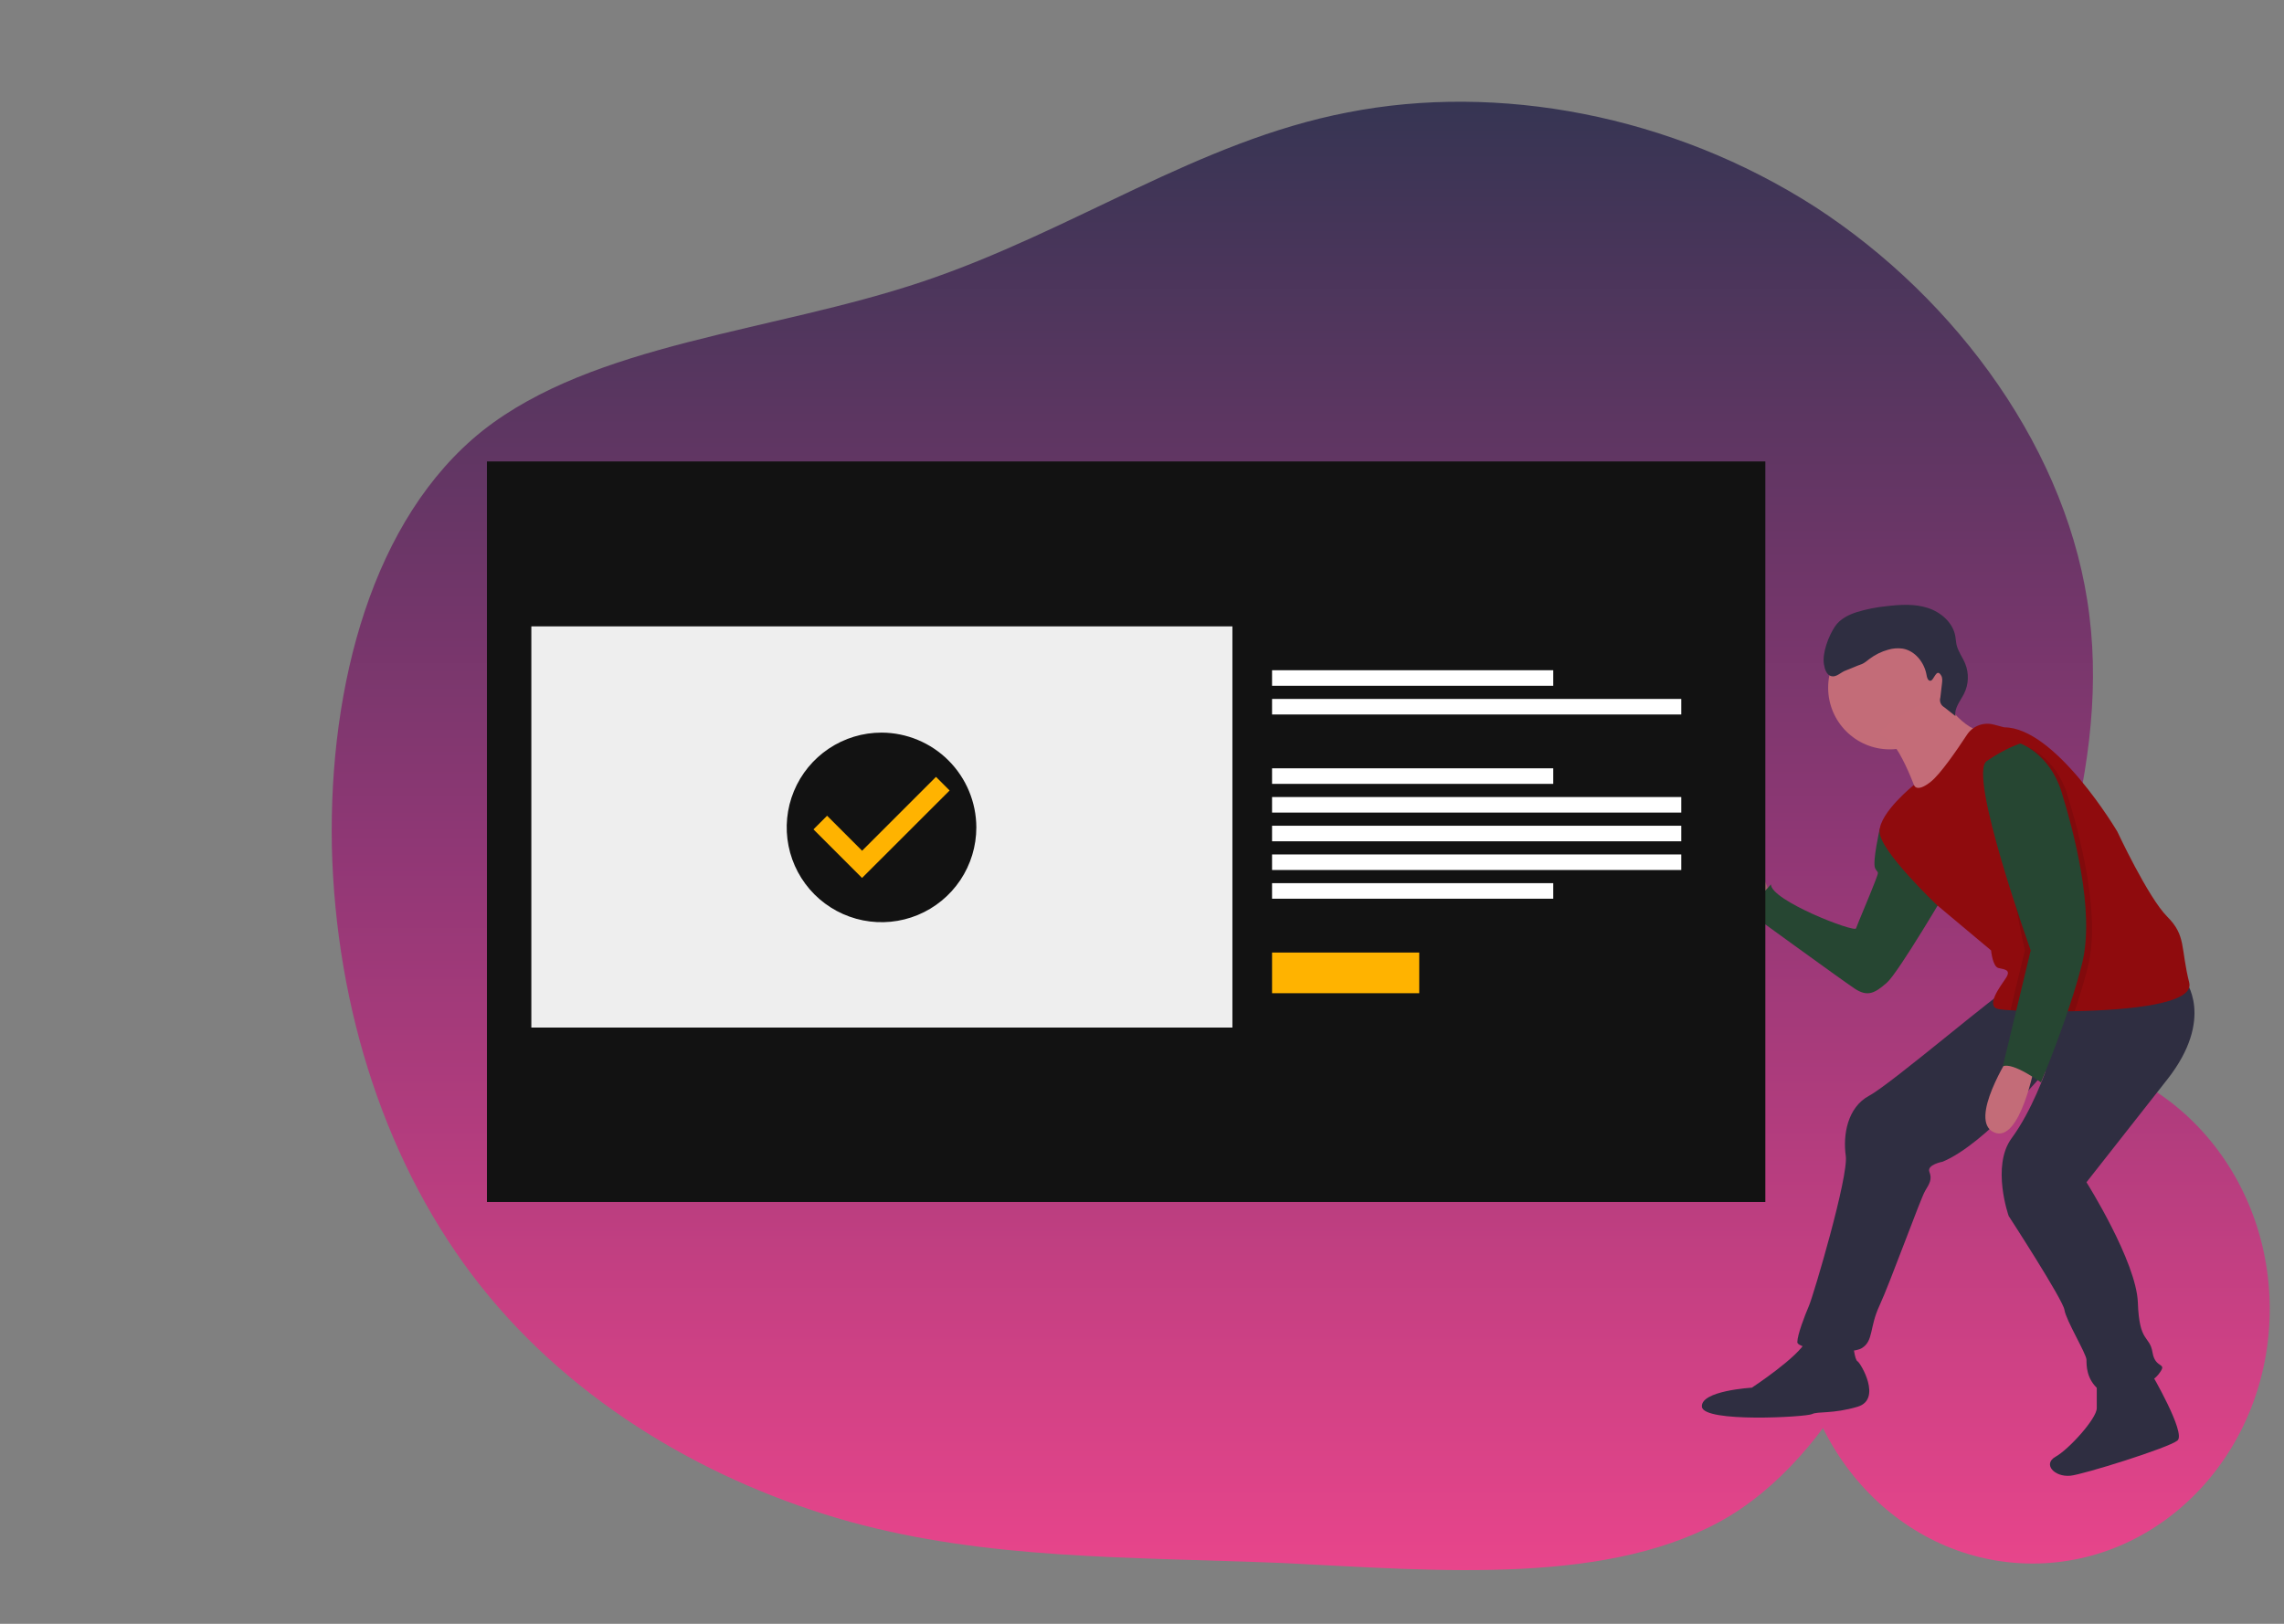 <svg width="1440" height="1024" viewBox="0 0 1440 1024" fill="none" xmlns="http://www.w3.org/2000/svg">
<rect x="0" y="0" width="1440" height="1024" fill="#808080" stroke="none"/>
<path d="M1047.88 333.209C1047.88 333.209 1035.81 329.676 1032.82 326.112C1029.83 322.549 1015.59 315.524 1013.59 319.476C1011.6 323.428 989.9 335.559 1003.61 339.237C1017.32 342.914 1036.09 345.383 1040.33 344.103C1044.57 342.824 1047.88 333.209 1047.88 333.209Z" fill="#A8A8A8"/>
<path opacity="0.2" d="M1003.74 337.715C1017.45 341.392 1036.22 343.861 1040.46 342.582C1043.69 341.607 1046.38 335.803 1047.48 333.088C1047.74 333.166 1047.88 333.209 1047.88 333.209C1047.88 333.209 1044.57 342.824 1040.33 344.103C1036.09 345.383 1017.32 342.914 1003.61 339.237C999.652 338.175 998.648 336.409 999.266 334.338C999.489 335.744 1000.8 336.925 1003.74 337.715Z" fill="black"/>
<path d="M849.572 70.905C755.305 89.045 676.567 145.735 581.524 177.634C486.482 209.534 374.64 216.193 304.357 271.54C235.019 326.843 207.283 431.777 209.228 533.902C211.667 636.476 243.788 736.241 303.134 811.069C362.479 885.897 448.556 935.338 535.821 959.643C622.591 983.498 710.056 981.766 808.668 985.664C907.325 990.507 1016.64 1000.53 1090.73 955.887C1164.79 910.301 1203.13 809.601 1244.13 704.992C1285.58 599.887 1330.19 491.323 1317.31 388.291C1304.94 285.709 1234.14 188.703 1144.34 130.445C1053.59 72.231 944.29 52.271 849.572 70.905Z" fill="url(#paint0_linear)"/>
<path d="M1281.5 986C1198.93 986 1132 914.142 1132 825.5C1132 736.858 1198.93 665 1281.5 665C1364.07 665 1431 736.858 1431 825.5C1431 914.142 1364.07 986 1281.5 986Z" fill="url(#paint1_linear)"/>
<path d="M1116.51 565.101C1116.51 565.101 1099.86 517.907 1087.83 532.713C1075.8 547.519 1106.33 572.504 1106.33 572.504L1116.51 565.101Z" fill="#A0616A"/>
<path d="M1195.17 518.832L1185.15 522.546C1185.15 522.546 1180.36 543.817 1182.21 547.519C1184.07 551.22 1184.99 548.444 1182.21 555.847C1179.44 563.25 1171.11 582.683 1170.18 585.459C1169.26 588.236 1116.51 567.877 1116.51 557.698C1116.51 557.698 1105.41 570.653 1099.86 573.43C1099.86 573.43 1160.93 617.848 1169.26 623.4C1177.59 628.952 1182.21 626.176 1189.62 619.699C1197.02 613.221 1228.48 559.549 1228.48 559.549L1195.17 518.832Z" fill="#264632"/>
<path d="M1168.33 847.343C1168.33 847.343 1169.26 857.522 1171.11 858.447C1172.96 859.373 1186.84 882.507 1171.11 887.134C1155.38 891.761 1146.12 889.91 1142.42 891.761C1138.72 893.612 1073.94 897.313 1073.02 887.134C1072.09 876.955 1104.48 875.104 1104.48 875.104C1104.48 875.104 1134.09 855.671 1138.72 845.492C1143.35 835.313 1168.33 847.343 1168.33 847.343Z" fill="#2F2E41"/>
<path d="M1356.19 865.85C1356.19 865.85 1378.4 903.791 1372.84 908.418C1367.29 913.045 1313.22 929.907 1305.29 930.627C1295.11 931.553 1287.71 923.224 1296.04 918.597C1304.37 913.97 1321.95 894.537 1321.95 888.06V871.403L1356.19 865.85Z" fill="#2F2E41"/>
<path d="M1377.47 617.848C1377.47 617.848 1396.9 641.908 1366.37 680.774L1315.47 745.551C1315.47 745.551 1346.93 795.521 1347.86 821.432C1348.78 847.343 1355.26 841.79 1357.11 852.895C1358.96 864 1367.29 858.447 1360.81 866.776C1354.34 875.104 1330.28 882.507 1322.87 876.03C1315.47 869.552 1315.47 861.224 1315.47 857.522C1315.47 853.82 1302.51 832.537 1301.59 826.059C1300.66 819.581 1266.42 766.834 1266.42 766.834C1266.42 766.834 1255.32 735.371 1268.28 717.789C1281.23 700.207 1289.79 675.27 1289.79 675.27C1289.79 675.27 1251.62 721.491 1224.78 732.595C1224.78 732.595 1214.6 734.446 1216.45 739.073C1218.3 743.7 1216.45 746.476 1213.68 751.103C1210.9 755.73 1191.47 809.402 1184.99 823.283C1178.51 837.164 1181.29 845.492 1173.89 850.119C1166.48 854.746 1133.17 851.044 1133.17 846.417C1133.17 841.79 1137.8 829.761 1140.57 823.283C1143.35 816.805 1165.56 741.849 1163.71 728.894C1161.86 715.938 1164.63 698.356 1178.51 690.953C1192.39 683.55 1262.72 623.4 1266.42 623.4C1270.13 623.4 1377.47 617.848 1377.47 617.848Z" fill="#2F2E41"/>
<path d="M1191.47 472.563C1170 472.563 1152.6 455.162 1152.6 433.697C1152.6 412.232 1170 394.831 1191.47 394.831C1212.93 394.831 1230.33 412.232 1230.33 433.697C1230.33 455.162 1212.93 472.563 1191.47 472.563Z" fill="#C36C78"/>
<path d="M1222.93 437.398C1222.93 437.398 1234.96 458.682 1249.77 461.458C1264.57 464.234 1210.9 506.802 1210.9 506.802C1210.9 506.802 1197.95 466.085 1186.84 464.234C1175.74 462.384 1222.93 437.398 1222.93 437.398Z" fill="#C46C78"/>
<path d="M1184.99 524.384C1184.99 536.414 1221.08 570.653 1221.08 570.653L1255.32 599.34C1255.32 599.34 1256.25 609.519 1259.95 610.445C1263.65 611.37 1268.28 611.37 1264.57 616.923C1260.87 622.475 1251.62 634.505 1259.95 636.356C1262.46 636.737 1264.99 636.978 1267.53 637.077C1269.75 637.207 1272.36 637.327 1275.29 637.438C1282.14 637.679 1290.71 637.836 1299.99 637.771C1302.63 637.762 1305.31 637.731 1308.04 637.679C1343.03 636.985 1383.56 632.959 1380.25 619.699C1374.69 597.489 1378.4 590.086 1366.37 578.056C1354.34 566.026 1334.9 524.384 1334.9 524.384C1334.9 524.384 1296.04 458.682 1263.65 458.682L1256.92 456.915C1253.79 456.091 1250.49 456.272 1247.47 457.431C1244.45 458.59 1241.88 460.669 1240.11 463.374C1233.61 473.266 1223.37 488.128 1217.38 492.921C1208.13 500.324 1206.68 495.013 1206.68 495.013C1206.68 495.013 1184.99 512.354 1184.99 524.384Z" fill="#8F0B0D"/>
<path d="M1267.35 665.042C1267.35 665.042 1240.51 706.685 1257.17 714.088C1273.83 721.491 1283.08 670.595 1283.08 670.595L1267.35 665.042Z" fill="#C36C78"/>
<path d="M1216.88 429.307C1215.39 429.119 1214.91 427.236 1214.66 425.754C1213.32 417.816 1207.4 410.288 1199.45 409.007C1196.42 408.603 1193.33 408.852 1190.39 409.737C1186.19 410.891 1182.24 412.833 1178.76 415.46C1176.93 416.849 1175.16 418.46 1172.95 419.109C1171.5 419.537 1165.3 422.29 1163.86 422.756C1160.68 423.78 1158.04 427.109 1154.77 426.45C1151.63 425.819 1150.44 422.035 1149.94 418.877C1148.79 411.685 1152.91 400.952 1157 394.927C1160.11 390.355 1165.36 387.724 1170.62 386.012C1176.78 384.143 1183.1 382.886 1189.51 382.259C1198.15 381.238 1207.11 380.697 1215.39 383.369C1223.68 386.041 1231.22 392.578 1232.77 401.144C1233.09 402.929 1233.15 404.757 1233.54 406.527C1234.51 410.844 1237.36 414.473 1239.03 418.571C1240.23 421.58 1240.79 424.808 1240.67 428.047C1240.55 431.285 1239.75 434.462 1238.32 437.373C1236.01 442.013 1232 446.473 1232.87 451.582L1225.73 445.951C1224.69 445.365 1223.9 444.442 1223.46 443.338C1223.03 442.233 1222.99 441.013 1223.34 439.881L1224.38 430.939C1224.57 429.302 1224.74 427.535 1223.92 426.105C1220.74 420.561 1219.36 429.621 1216.88 429.307Z" fill="#2F2E41"/>
<path opacity="0.1" d="M1284.01 601.191L1275.29 637.438C1284.08 637.753 1295.71 637.919 1308.04 637.679C1311.15 628.351 1314.12 618.625 1316.4 609.519C1324.72 576.206 1310.84 525.31 1303.44 501.25C1296.04 477.19 1277.53 470.712 1277.53 470.712C1277.53 470.712 1268.28 473.488 1256.25 481.817C1244.22 490.145 1284.01 601.191 1284.01 601.191Z" fill="black"/>
<path opacity="0.1" d="M1276.6 599.34L1267.53 637.077C1269.75 637.207 1272.36 637.327 1275.29 637.438C1282.14 637.679 1290.71 637.836 1299.99 637.771C1303.33 627.861 1306.56 617.404 1308.99 607.669C1317.32 574.355 1303.44 523.459 1296.04 499.399C1288.63 475.339 1272.44 501.712 1272.44 501.712C1272.44 501.712 1278.92 485.981 1266.89 494.309C1254.86 502.638 1276.6 599.34 1276.6 599.34Z" fill="black"/>
<path d="M1273.83 468.861C1273.83 468.861 1292.34 475.339 1299.74 499.399C1307.14 523.459 1321.02 574.355 1312.69 607.669C1304.37 640.982 1286.78 682.625 1286.78 682.625C1286.78 682.625 1269.2 669.669 1262.72 672.445L1280.31 599.34C1280.31 599.34 1240.51 488.294 1252.54 479.966C1264.57 471.637 1273.83 468.861 1273.83 468.861Z" fill="#264632"/>
<path d="M1113 291H307V758H1113V291Z" fill="#121212"/>
<path d="M979.281 422.658H802V432.465H979.281V422.658Z" fill="white"/>
<path d="M1060 440.763H802V450.57H1060V440.763Z" fill="white"/>
<path d="M979.281 484.517H802V494.325H979.281V484.517Z" fill="white"/>
<path d="M979.281 556.939H802V566.746H979.281V556.939Z" fill="white"/>
<path d="M1060 502.623H802V512.43H1060V502.623Z" fill="white"/>
<path d="M1060 520.728H802V530.535H1060V520.728Z" fill="white"/>
<path d="M1060 538.833H802V548.64H1060V538.833Z" fill="white"/>
<path d="M894.789 600.693H802V626.342H894.789V600.693Z" fill="#FFB300"/>
<path d="M777 395H335V648H777V395Z" fill="#EEEEEE"/>
<path d="M555.777 570.756C583.401 570.756 605.794 548.322 605.794 520.648C605.794 492.974 583.401 470.54 555.777 470.54C528.153 470.54 505.76 492.974 505.76 520.648C505.76 548.322 528.153 570.756 555.777 570.756Z" fill="#FFB300"/>
<path d="M555.777 462C543.954 462 532.397 465.506 522.567 472.074C512.736 478.643 505.075 487.978 500.55 498.901C496.026 509.824 494.842 521.843 497.149 533.439C499.455 545.034 505.148 555.685 513.508 564.045C521.868 572.405 532.519 578.099 544.115 580.405C555.711 582.712 567.73 581.528 578.652 577.003C589.575 572.479 598.911 564.817 605.479 554.987C612.048 545.157 615.554 533.6 615.554 521.777C615.507 505.937 609.195 490.76 597.994 479.559C586.794 468.359 571.616 462.046 555.777 462ZM543.505 553.648L512.87 523.013L521.463 514.42L543.534 536.491L590.12 489.905L598.713 498.498L543.505 553.648Z" fill="#121212"/>
<defs>
<linearGradient id="paint0_linear" x1="820.066" y1="64.153" x2="820.066" y2="990.145" gradientUnits="userSpaceOnUse">
<stop stop-color="#363553"/>
<stop offset="0.51" stop-color="#903775"/>
<stop offset="1" stop-color="#E8458B"/>
</linearGradient>
<linearGradient id="paint1_linear" x1="820.066" y1="64.153" x2="820.066" y2="990.145" gradientUnits="userSpaceOnUse">
<stop stop-color="#363553"/>
<stop offset="0.51" stop-color="#903775"/>
<stop offset="1" stop-color="#E8458B"/>
</linearGradient>
</defs>
</svg>
